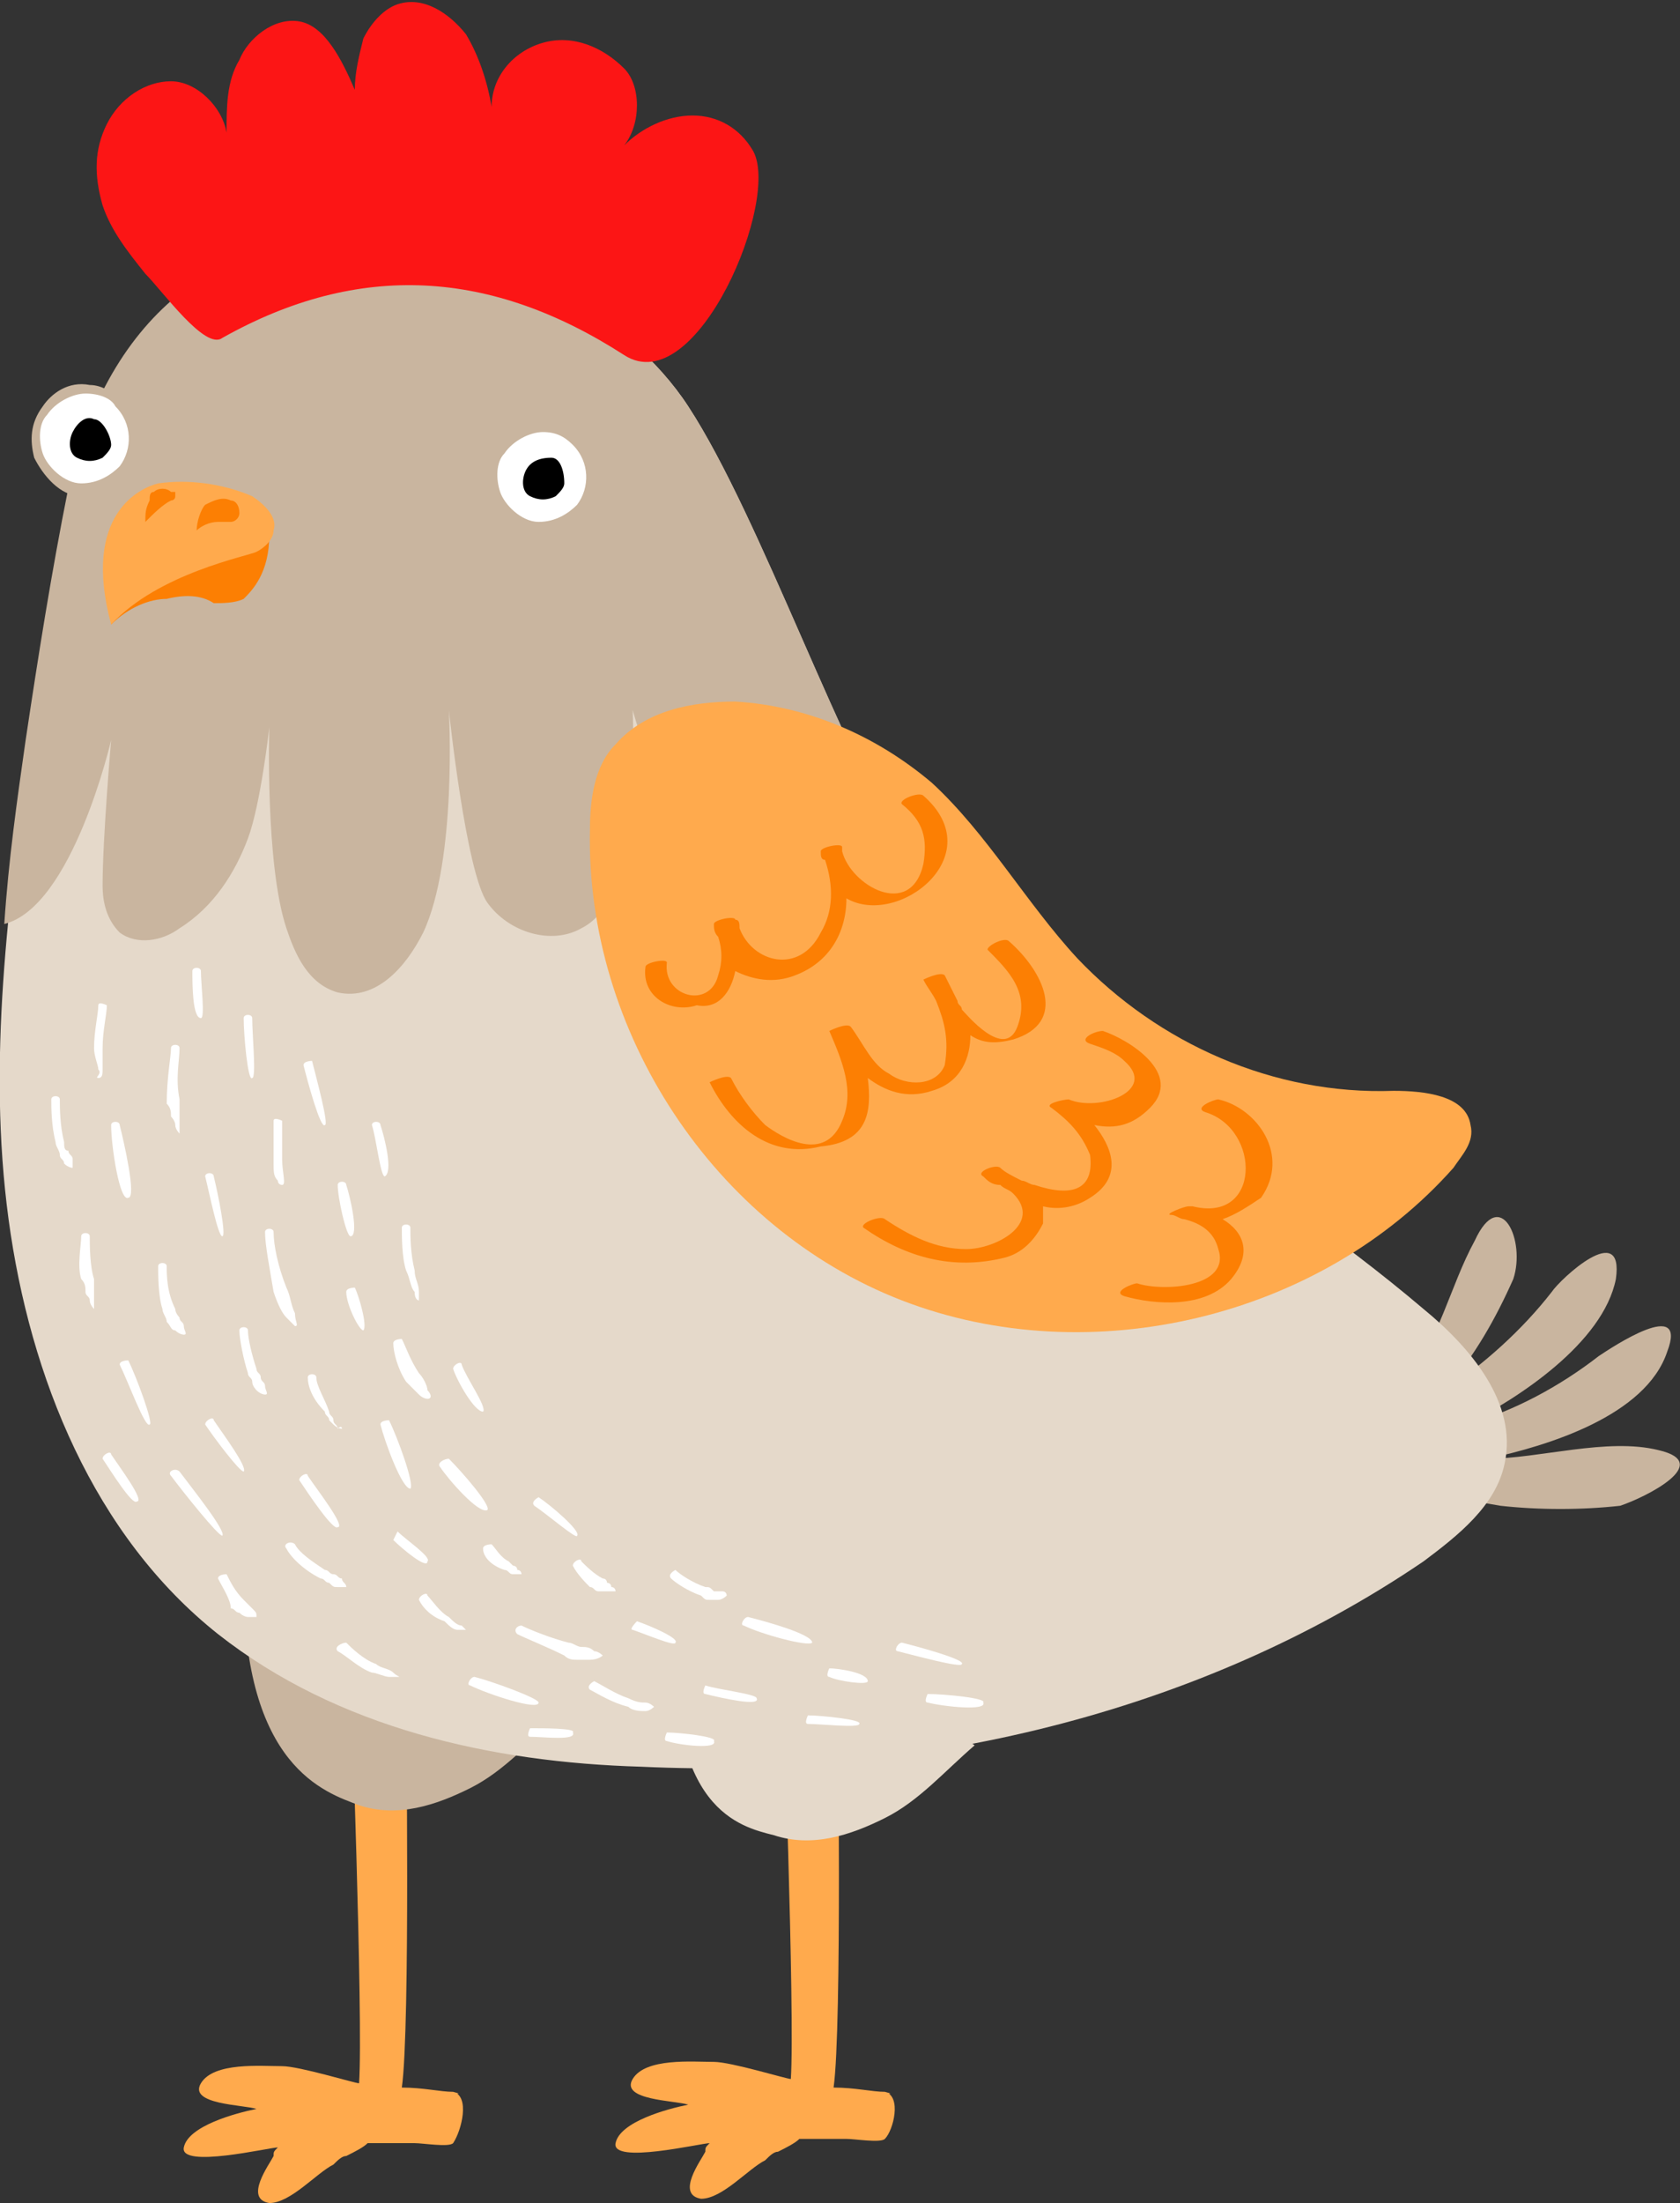 <?xml version="1.0" encoding="utf-8"?>
<!-- Generator: Adobe Illustrator 19.2.1, SVG Export Plug-In . SVG Version: 6.00 Build 0)  -->
<svg version="1.1" id="Layer_1" xmlns="http://www.w3.org/2000/svg" xmlns:xlink="http://www.w3.org/1999/xlink" x="0px" y="0px"
	 viewBox="0 0 39.3 51.5" style="enable-background:new 0 0 39.3 51.5;" xml:space="preserve">
<rect x="0" y="0" width="39.3" height="51.5" fill="#333333" stroke="none"/>
<style type="text/css">
	.st0{fill:#FFAA4D;}
	.st1{fill:#C9B59F;}
	.st2{fill:#E5D9CA;}
	.st3{fill:#FFFFFF;}
	.st4{fill:#FC7F03;}
	.st5{fill:#FC1515;}
</style>
<g>
	<path class="st0" d="M10.6,48.9c-0.3,0-0.7-0.1-1.2-0.1c0,0,0,0,0,0C9.6,47.4,9.5,40,9.5,40l-1.3-0.8c0,0,0.3,8,0.2,9.5
		c-0.1,0-1.4-0.4-1.8-0.4c-0.5,0-1.6-0.1-1.9,0.4c-0.3,0.5,1,0.5,1.3,0.6c-0.5,0.1-1.6,0.4-1.7,0.9c-0.1,0.5,2,0,2.2,0
		c-0.1,0.1-0.1,0.1-0.1,0.2c-0.1,0.2-0.7,1-0.1,1.1c0.5,0,1.1-0.7,1.5-0.9c0.1-0.1,0.2-0.2,0.3-0.2c0.2-0.1,0.4-0.2,0.5-0.3
		c0.4,0,0.7,0,1.1,0c0.2,0,0.8,0.1,0.9,0C10.8,49.8,11,49,10.6,48.9C10.3,48.9,11,49,10.6,48.9z"/>
	<path class="st0" d="M20.7,48.9c-0.3,0-0.7-0.1-1.2-0.1c0,0,0,0,0,0c0.2-1.4,0.1-8.9,0.1-8.9l-1.3-0.8c0,0,0.3,8,0.2,9.5
		c-0.1,0-1.4-0.4-1.8-0.4c-0.5,0-1.6-0.1-1.9,0.4c-0.3,0.5,1,0.5,1.3,0.6c-0.5,0.1-1.6,0.4-1.7,0.9c-0.1,0.5,2,0,2.2,0
		c-0.1,0.1-0.1,0.1-0.1,0.2c-0.1,0.2-0.7,1-0.1,1.1c0.5,0,1.1-0.7,1.5-0.9c0.1-0.1,0.2-0.2,0.3-0.2c0.2-0.1,0.4-0.2,0.5-0.3
		c0.4,0,0.7,0,1.1,0c0.2,0,0.8,0.1,0.9,0C20.9,49.8,21.1,49,20.7,48.9C20.4,48.9,21.1,49,20.7,48.9z"/>
	<path class="st1" d="M8.4,42.2c0.9,0.3,1.8,0,2.6-0.4c0.8-0.4,1.4-1.1,2.1-1.7c-3-2.1-3.8-2.5-7.4-3.1C5.7,41.3,7.6,41.9,8.4,42.2z
		"/>
	<path class="st2" d="M18.1,42.9c0.9,0.3,1.8,0,2.6-0.4c0.8-0.4,1.4-1.1,2.1-1.7c-3-2.1-3.4-2-7-2.7C15.6,42.3,17.3,42.7,18.1,42.9z
		"/>
	<path class="st1" d="M38.8,33.9c-1.2-0.3-2.8,0.2-4,0.2c1.4-0.3,3.7-1,4.2-2.5c0.5-1.3-1.3-0.1-1.6,0.1c-0.9,0.7-2,1.3-3.1,1.6
		c1.2-0.6,3.2-1.9,3.5-3.4c0.2-1.4-1.3,0-1.5,0.3c-0.7,0.9-1.6,1.7-2.5,2.3c0.7-0.8,1.2-1.7,1.6-2.6c0.3-0.9-0.3-2.2-0.9-0.9
		c-0.6,1.1-0.8,2.3-1.7,3.4c-0.1,0.1-1.6,1.2-1.5,1.4c0.1,0.1,0.2,0.1,0.4,0.1c-0.1,0-0.2,0.1-0.2,0.2c0.1,0.5,3,1,3.6,1.1
		c0.9,0.1,1.9,0.1,2.8,0C38.5,35,40.1,34.2,38.8,33.9z"/>
	<path class="st2" d="M1.7,11.5c-0.4,2-0.7,3.9-1,5.9c-0.5,3.7-1,7.4-0.5,11.1c0.5,3.7,2,7.4,4.9,9.7c2.8,2.2,6.4,3,9.9,3.1
		c6.4,0.3,13-1.2,18.3-4.8c0.8-0.6,1.7-1.3,1.9-2.3c0.3-1.4-0.8-2.7-1.9-3.6c-4-3.4-9-5.9-11.9-10.3c-1.7-2.6-3.6-8.2-5.3-10.8
		C13.3,5.2,3.7,2.6,1.7,11.5z"/>
	<path class="st1" d="M18,21.8c0.6-0.2,0.6-1,0.5-1.7c-0.2-1.2-0.6-3.5-0.6-3.5s1.4,3.6,3.2,4.3c0.3,0.1,0.6,0.2,0.9,0.2
		c-0.2-0.3-0.4-0.5-0.6-0.8c-1.7-2.6-3.6-8.2-5.3-10.8c-2.8-4.3-12.4-7-14.5,1.9c-0.4,2-0.7,3.9-1,5.9c-0.2,1.4-0.4,2.8-0.5,4.3
		c1.6-0.4,2.5-4.3,2.5-4.3s-0.2,2.3-0.2,3.4c0,0.4,0.1,0.8,0.4,1.1c0.4,0.3,1,0.2,1.4-0.1c0.8-0.5,1.3-1.3,1.6-2.1
		C6.1,18.8,6.3,17,6.3,17s-0.1,3.2,0.4,4.7c0.2,0.6,0.5,1.3,1.2,1.5c0.9,0.2,1.6-0.6,2-1.4c0.8-1.7,0.6-5.2,0.6-5.2s0.4,3.8,0.9,4.5
		c0.5,0.7,1.5,1,2.2,0.6c0.6-0.3,0.8-1,1-1.6c0.3-1.1,0.2-3.5,0.2-3.5s0.9,3.2,1.9,4.5C17,21.5,17.5,22,18,21.8z"/>
	<g>
		<path class="st1" d="M2.8,9.4c0.5,0.5,0.5,1.2,0.1,1.7c-0.2,0.3-0.6,0.5-1,0.5c-0.5,0-0.9-0.5-1.1-0.9C0.7,10.3,0.7,9.9,1,9.5
			C1.2,9.2,1.6,8.9,2.1,9C2.4,9,2.7,9.2,2.8,9.4z"/>
		<path class="st3" d="M13.4,10.4c0.4,0.4,0.4,1,0.1,1.4c-0.2,0.2-0.5,0.4-0.9,0.4c-0.4,0-0.8-0.4-0.9-0.7c-0.1-0.3-0.1-0.7,0.1-0.9
			c0.2-0.3,0.6-0.5,0.9-0.5C13,10.1,13.2,10.2,13.4,10.4z"/>
		<path d="M13.2,11.3c0,0.1-0.1,0.2-0.2,0.3c-0.2,0.1-0.4,0.1-0.6,0c-0.2-0.1-0.2-0.4-0.1-0.6c0.1-0.2,0.3-0.3,0.6-0.3
			C13.1,10.7,13.2,11,13.2,11.3z"/>
		<path class="st3" d="M2.7,9.5c0.4,0.4,0.4,1,0.1,1.4c-0.2,0.2-0.5,0.4-0.9,0.4c-0.4,0-0.8-0.4-0.9-0.7c-0.1-0.3-0.1-0.7,0.1-0.9
			c0.2-0.3,0.6-0.5,0.9-0.5C2.3,9.2,2.6,9.3,2.7,9.5z"/>
		<path d="M2.6,10.4c0,0.1-0.1,0.2-0.2,0.3c-0.2,0.1-0.4,0.1-0.6,0c-0.2-0.1-0.2-0.4-0.1-0.6S2,9.7,2.2,9.8
			C2.4,9.8,2.6,10.2,2.6,10.4z"/>
	</g>
	<g>
		<path class="st4" d="M3.9,14C3.5,14,3,14.2,2.6,14.6c0.1-0.8,0.7-1.5,1.4-1.8c0.7-0.4,1.6-0.5,2.3-0.3c0,0.9-0.4,1.3-0.6,1.5
			c-0.2,0.1-0.5,0.1-0.7,0.1C4.7,13.9,4.3,13.9,3.9,14z"/>
		<path class="st0" d="M3.7,11.3c-0.4,0.1-1.8,0.7-1.1,3.3C3.7,13.4,5.8,13,6,12.9c0.2-0.1,0.4-0.3,0.4-0.5c0.1-0.3-0.2-0.6-0.5-0.8
			C5.2,11.3,4.4,11.2,3.7,11.3z"/>
		<path class="st4" d="M5.4,11.7c-0.2-0.1-0.4,0-0.6,0.1c-0.1,0.1-0.2,0.4-0.2,0.6c0.1-0.1,0.3-0.2,0.5-0.2c0.1,0,0.2,0,0.3,0
			c0.1,0,0.2-0.1,0.2-0.2C5.6,11.8,5.5,11.7,5.4,11.7z"/>
		<path class="st4" d="M3.6,11.5c-0.1,0-0.1,0.1-0.1,0.2c-0.1,0.2-0.1,0.3-0.1,0.5C3.6,12,3.8,11.8,4,11.7c0,0,0.1,0,0.1-0.1
			c0,0,0-0.1,0-0.1c0,0-0.1,0-0.1,0C3.9,11.4,3.7,11.4,3.6,11.5z"/>
	</g>
	<g>
		<path class="st3" d="M2.3,23.5c0-0.1,0.2,0,0.2,0c0,0.2-0.1,0.6-0.1,1c0,0.2,0,0.3,0,0.5c0,0.1,0,0.2-0.1,0.2S2.4,25.1,2.3,25
			c0-0.1-0.1-0.3-0.1-0.5C2.2,24.1,2.3,23.7,2.3,23.5z"/>
		<path class="st3" d="M4,24.5c0-0.1,0.2-0.1,0.2,0c0,0.3-0.1,0.7,0,1.2c0,0.1,0,0.2,0,0.3c0,0.1,0,0.2,0,0.2c0,0.1,0,0.2,0,0.3
			c0,0-0.1-0.1-0.1-0.2c0-0.1-0.1-0.2-0.1-0.2c0-0.1,0-0.2-0.1-0.3C3.9,25.2,4,24.7,4,24.5z"/>
		<path class="st3" d="M1.2,25.7c0-0.1,0.2-0.1,0.2,0c0,0.2,0,0.6,0.1,1c0,0.1,0,0.2,0.1,0.2c0,0.1,0.1,0.1,0.1,0.2
			c0,0.1,0,0.2,0,0.2c0,0-0.1,0-0.2-0.1c0-0.1-0.1-0.1-0.1-0.2c0-0.1-0.1-0.2-0.1-0.3C1.2,26.3,1.2,25.9,1.2,25.7z"/>
		<path class="st3" d="M4.5,22.7c0-0.1,0.2-0.1,0.2,0c0,0.3,0.1,1.1,0,1.1C4.5,23.8,4.5,23,4.5,22.7z"/>
		<path class="st3" d="M5.7,23.8c0-0.1,0.2-0.1,0.2,0c0,0.4,0.1,1.4,0,1.4C5.8,25.3,5.7,24.2,5.7,23.8z"/>
		<path class="st3" d="M7.1,24.9c0-0.1,0.2-0.1,0.2-0.1c0.1,0.4,0.4,1.5,0.3,1.5C7.5,26.4,7.2,25.3,7.1,24.9z"/>
		<path class="st3" d="M6.4,26.2c0-0.1,0.2,0,0.2,0c0,0.2,0,0.5,0,0.9c0,0.3,0.1,0.6,0,0.6c0,0-0.1,0-0.1-0.1
			c-0.1-0.1-0.1-0.2-0.1-0.4C6.4,26.8,6.4,26.4,6.4,26.2z"/>
		<path class="st3" d="M2.6,26.3c0-0.1,0.2-0.1,0.2,0C2.9,26.7,3.2,28,3,28C2.8,28.1,2.6,26.8,2.6,26.3z"/>
		<path class="st3" d="M4.8,27.5c0-0.1,0.2-0.1,0.2,0c0.1,0.4,0.3,1.4,0.2,1.4C5.1,28.9,4.9,27.9,4.8,27.5z"/>
		<path class="st3" d="M1.9,28.9c0-0.1,0.2-0.1,0.2,0c0,0.2,0,0.7,0.1,1c0,0.1,0,0.2,0,0.3c0,0.1,0,0.2,0,0.2c0,0.1,0,0.2,0,0.2
			c0,0-0.1-0.1-0.1-0.2c0-0.1-0.1-0.1-0.1-0.2c0-0.1,0-0.2-0.1-0.3C1.8,29.6,1.9,29.1,1.9,28.9z"/>
		<path class="st3" d="M3.7,29.6c0-0.1,0.2-0.1,0.2,0c0,0.2,0,0.6,0.2,1c0,0.1,0.1,0.2,0.1,0.2c0,0.1,0.1,0.1,0.1,0.2
			c0,0.1,0.1,0.2,0,0.2c0,0-0.1,0-0.2-0.1C4,31.1,4,31,3.9,30.9c0-0.1-0.1-0.2-0.1-0.3C3.7,30.3,3.7,29.8,3.7,29.6z"/>
		<path class="st3" d="M6.2,28.8c0-0.1,0.2-0.1,0.2,0c0,0.3,0.1,0.8,0.3,1.3c0.1,0.2,0.1,0.4,0.2,0.6c0,0.2,0.1,0.3,0,0.3
			c0,0-0.1-0.1-0.2-0.2c-0.1-0.1-0.2-0.3-0.3-0.6C6.3,29.6,6.2,29.1,6.2,28.8z"/>
		<path class="st3" d="M7.9,27.7c0-0.1,0.2-0.1,0.2,0c0.1,0.3,0.3,1.2,0.1,1.2C8.1,28.9,7.9,28,7.9,27.7z"/>
		<path class="st3" d="M8.7,26.3c0-0.1,0.2-0.1,0.2,0c0.1,0.3,0.3,1.1,0.1,1.2C8.9,27.5,8.8,26.6,8.7,26.3z"/>
		<path class="st3" d="M8.1,30.2c0-0.1,0.2-0.1,0.2-0.1c0.1,0.2,0.3,0.9,0.2,1C8.4,31.1,8.1,30.5,8.1,30.2z"/>
		<path class="st3" d="M9.4,28.7c0-0.1,0.2-0.1,0.2,0c0,0.2,0,0.6,0.1,1c0,0.2,0.1,0.3,0.1,0.5c0,0.1,0,0.2,0,0.2c0,0-0.1,0-0.1-0.2
			c-0.1-0.1-0.1-0.3-0.2-0.5C9.4,29.4,9.4,28.9,9.4,28.7z"/>
		<path class="st3" d="M5.6,31.1c0-0.1,0.2-0.1,0.2,0c0,0.2,0.1,0.6,0.2,0.9c0,0.1,0.1,0.1,0.1,0.2c0,0.1,0.1,0.1,0.1,0.2
			c0,0.1,0.1,0.2,0,0.2c0,0-0.1,0-0.2-0.1c0,0-0.1-0.1-0.1-0.2c0-0.1-0.1-0.1-0.1-0.2C5.7,31.8,5.6,31.3,5.6,31.1z"/>
		<path class="st3" d="M2.8,31.9c0-0.1,0.2-0.1,0.2-0.1c0.2,0.4,0.6,1.5,0.5,1.5C3.4,33.4,3,32.3,2.8,31.9z"/>
		<path class="st3" d="M4.8,33.3c0-0.1,0.2-0.2,0.2-0.1c0.2,0.3,0.8,1.1,0.7,1.2C5.6,34.4,5,33.6,4.8,33.3z"/>
		<path class="st3" d="M7.2,32.2c0-0.1,0.2-0.1,0.2,0c0,0.2,0.2,0.5,0.3,0.8c0,0.1,0.1,0.1,0.1,0.2c0,0.1,0.1,0.1,0.1,0.2
			C8,33.3,8,33.4,8,33.4c0,0-0.1,0-0.2-0.1c0,0-0.1-0.1-0.1-0.1c0-0.1-0.1-0.1-0.1-0.2C7.3,32.7,7.2,32.4,7.2,32.2z"/>
		<path class="st3" d="M9.2,31.4c0-0.1,0.2-0.1,0.2-0.1c0.1,0.2,0.2,0.5,0.4,0.8c0.1,0.1,0.2,0.3,0.2,0.4c0.1,0.1,0.1,0.2,0,0.2
			c0,0-0.1,0-0.2-0.1c-0.1-0.1-0.2-0.2-0.3-0.3C9.3,32,9.2,31.6,9.2,31.4z"/>
		<path class="st3" d="M8.9,33.3c0-0.1,0.2-0.1,0.2-0.1c0.2,0.4,0.6,1.5,0.5,1.6C9.4,34.8,9,33.7,8.9,33.3z"/>
		<path class="st3" d="M10.6,32c0-0.1,0.2-0.2,0.2-0.1c0.1,0.3,0.6,1,0.5,1.1C11.1,33,10.7,32.3,10.6,32z"/>
		<path class="st3" d="M10.3,34.3c-0.1-0.1,0.1-0.2,0.2-0.2c0.3,0.3,1,1.1,0.9,1.2C11.2,35.4,10.5,34.6,10.3,34.3z"/>
		<path class="st3" d="M7,34.6c0-0.1,0.2-0.2,0.2-0.1c0.2,0.3,0.9,1.2,0.7,1.2C7.8,35.8,7.2,34.9,7,34.6z"/>
		<path class="st3" d="M4,34.5c-0.1-0.1,0.1-0.2,0.2-0.1c0.3,0.4,1.1,1.4,1,1.5C5.1,35.9,4.3,34.9,4,34.5z"/>
		<path class="st3" d="M2.4,34.1c0-0.1,0.2-0.2,0.2-0.1c0.2,0.3,0.8,1.1,0.6,1.1C3.1,35.2,2.6,34.4,2.4,34.1z"/>
		<path class="st3" d="M6.7,36.2c-0.1-0.1,0.1-0.2,0.2-0.1c0.1,0.2,0.4,0.4,0.7,0.6c0.1,0,0.1,0.1,0.2,0.1c0.1,0,0.1,0.1,0.2,0.1
			C8,37,8.1,37,8.1,37.1c0,0-0.1,0-0.2,0c-0.1,0-0.1,0-0.2-0.1c-0.1,0-0.1-0.1-0.2-0.1C7.1,36.7,6.8,36.4,6.7,36.2z"/>
		<path class="st3" d="M9.2,36c0,0,0.1-0.2,0.1-0.2c0.2,0.2,0.8,0.6,0.7,0.7C10,36.7,9.4,36.2,9.2,36z"/>
		<path class="st3" d="M12.5,35.2c-0.1-0.1,0.1-0.2,0.1-0.2c0.3,0.2,1,0.8,0.9,0.9C13.5,36,12.8,35.4,12.5,35.2z"/>
		<path class="st3" d="M11.3,36.2c0-0.1,0.2-0.1,0.2-0.1c0.1,0.1,0.2,0.3,0.4,0.4c0,0,0.1,0.1,0.1,0.1c0,0,0.1,0,0.1,0.1
			c0.1,0,0.1,0.1,0.1,0.1c0,0-0.1,0-0.1,0c0,0-0.1,0-0.1,0c-0.1,0-0.1-0.1-0.2-0.1C11.5,36.6,11.3,36.4,11.3,36.2z"/>
		<path class="st3" d="M9.8,37.4c0-0.1,0.2-0.2,0.2-0.1c0.1,0.1,0.3,0.4,0.5,0.5c0.1,0.1,0.2,0.2,0.3,0.2c0.1,0.1,0.1,0.1,0.1,0.1
			c0,0-0.1,0-0.2,0c-0.1,0-0.2-0.1-0.3-0.2C10.1,37.8,9.9,37.6,9.8,37.4z"/>
		<path class="st3" d="M5.1,36.9c0-0.1,0.2-0.1,0.2-0.1c0.1,0.2,0.2,0.4,0.4,0.6c0,0,0.1,0.1,0.1,0.1c0,0,0.1,0.1,0.1,0.1
			c0.1,0.1,0.1,0.1,0.1,0.2c0,0-0.1,0-0.2,0c0,0-0.1,0-0.2-0.1c-0.1,0-0.1-0.1-0.2-0.1C5.4,37.4,5.2,37.1,5.1,36.9z"/>
		<path class="st3" d="M7.9,38.6c-0.1-0.1,0.1-0.2,0.2-0.2c0.1,0.1,0.4,0.4,0.7,0.5c0.1,0.1,0.3,0.1,0.4,0.2
			c0.1,0.1,0.2,0.1,0.1,0.1c0,0-0.1,0-0.2,0c-0.1,0-0.3-0.1-0.4-0.1C8.4,39,8.1,38.7,7.9,38.6z"/>
		<path class="st3" d="M12.1,38.2c-0.1-0.1,0-0.2,0.1-0.2c0.2,0.1,0.7,0.3,1.1,0.4c0.1,0,0.2,0.1,0.3,0.1c0.1,0,0.2,0,0.3,0.1
			c0.1,0,0.2,0.1,0.2,0.1c0,0-0.1,0.1-0.3,0.1c-0.1,0-0.2,0-0.3,0c-0.1,0-0.2,0-0.3-0.1C12.8,38.5,12.3,38.3,12.1,38.2z"/>
		<path class="st3" d="M13.4,36.6c0-0.1,0.2-0.2,0.2-0.1c0.1,0.1,0.3,0.3,0.5,0.4c0.1,0,0.1,0.1,0.1,0.1c0,0,0.1,0,0.1,0.1
			c0.1,0,0.1,0.1,0.1,0.1c0,0-0.1,0-0.2,0c0,0-0.1,0-0.2,0c-0.1,0-0.1-0.1-0.2-0.1C13.7,37,13.5,36.8,13.4,36.6z"/>
		<path class="st3" d="M11,39.4c-0.1,0,0-0.2,0.1-0.2c0.4,0.1,1.5,0.5,1.5,0.6C12.6,40,11.4,39.6,11,39.4z"/>
		<path class="st3" d="M15.7,36.9c-0.1-0.1,0.1-0.2,0.1-0.2c0.1,0.1,0.4,0.3,0.7,0.4c0.1,0,0.1,0,0.2,0.1c0.1,0,0.1,0,0.2,0
			c0.1,0,0.1,0.1,0.1,0.1c0,0-0.1,0.1-0.2,0.1c-0.1,0-0.1,0-0.2,0c-0.1,0-0.1,0-0.2-0.1C16.1,37.2,15.8,37,15.7,36.9z"/>
		<path class="st3" d="M14.8,38.1c-0.1,0,0.1-0.2,0.1-0.2c0.3,0.1,1,0.4,0.9,0.5C15.8,38.5,15.1,38.2,14.8,38.1z"/>
		<path class="st3" d="M13.8,39.5c-0.1-0.1,0.1-0.2,0.1-0.2c0.2,0.1,0.5,0.3,0.8,0.4c0.2,0.1,0.3,0.1,0.4,0.1c0.1,0,0.2,0.1,0.2,0.1
			c0,0-0.1,0.1-0.2,0.1c-0.1,0-0.3,0-0.4-0.1C14.3,39.8,14,39.6,13.8,39.5z"/>
		<path class="st3" d="M16.5,39.6c-0.1,0,0-0.2,0-0.2c0.3,0.1,1.2,0.2,1.2,0.3C17.8,39.9,16.9,39.7,16.5,39.6z"/>
		<path class="st3" d="M17.4,38c-0.1,0,0-0.2,0.1-0.2c0.4,0.1,1.5,0.4,1.5,0.6C18.9,38.5,17.8,38.2,17.4,38z"/>
		<path class="st3" d="M15.6,40.7c-0.1,0,0-0.2,0-0.2c0.3,0,1.2,0.1,1.1,0.2C16.8,40.9,15.9,40.8,15.6,40.7z"/>
		<path class="st3" d="M12.4,40.6c-0.1,0,0-0.2,0-0.2c0.3,0,1.1,0,1,0.1C13.5,40.7,12.7,40.6,12.4,40.6z"/>
		<path class="st3" d="M18.9,40.3c-0.1,0,0-0.2,0-0.2c0.3,0,1.3,0.1,1.2,0.2C20.1,40.4,19.2,40.3,18.9,40.3z"/>
		<path class="st3" d="M19.4,39.2c-0.1,0,0-0.2,0-0.2c0.2,0,0.9,0.1,0.9,0.3C20.3,39.4,19.6,39.3,19.4,39.2z"/>
		<path class="st3" d="M21.7,39.8c-0.1,0,0-0.2,0-0.2c0.4,0,1.4,0.1,1.3,0.2C23.1,40,22.1,39.9,21.7,39.8z"/>
		<path class="st3" d="M21,38.6c-0.1,0,0-0.2,0.1-0.2c0.4,0.1,1.5,0.4,1.4,0.5C22.5,39,21.4,38.7,21,38.6z"/>
	</g>
	<path class="st5" d="M14.6,3.4c0.4-0.4,1-0.7,1.6-0.7c0.6,0,1.1,0.3,1.4,0.8c0.7,1.1-1.3,5.9-3,4.8c-3.1-2-6.2-2.2-9.4-0.4
		C4.8,8.2,3.8,6.8,3.4,6.4c-0.4-0.5-0.8-1-1-1.6C2.2,4.1,2.2,3.5,2.5,2.9c0.3-0.6,0.9-1,1.5-1c0.6,0,1.2,0.6,1.3,1.2
		c0-0.6,0-1.2,0.3-1.7c0.2-0.5,0.8-1,1.4-0.9C7.6,0.6,8,1.4,8.3,2.1c0-0.4,0.1-0.8,0.2-1.2C8.7,0.5,9,0.2,9.3,0.1
		c0.6-0.2,1.2,0.2,1.6,0.7c0.3,0.5,0.5,1.1,0.6,1.7c0-0.7,0.5-1.3,1.2-1.5c0.7-0.2,1.4,0.1,1.9,0.6C15,2,15,2.9,14.6,3.4z"/>
	<path class="st0" d="M13.8,19.4c-0.1,4.7,2.9,9.3,7.3,11c4.4,1.7,9.8,0.4,12.9-3.1c0.2-0.3,0.5-0.6,0.4-1c-0.1-0.7-1.1-0.8-1.8-0.8
		c-2.8,0.1-5.5-1.1-7.4-3.1c-1.2-1.3-2.1-2.9-3.4-4.1c-1.3-1.1-2.9-1.8-4.6-1.9c-1,0-2.1,0.2-2.8,1C13.9,17.9,13.8,18.7,13.8,19.4z"
		/>
	<g>
		<path class="st4" d="M17.2,22.7c0.4,0.2,0.9,0.3,1.4,0.1c0.8-0.3,1.2-1,1.2-1.8c1.2,0.7,3.4-1,1.8-2.4c-0.1-0.1-0.6,0.1-0.5,0.2
			c0.5,0.4,0.6,0.8,0.5,1.4c-0.3,1.3-1.7,0.5-1.9-0.3c0,0,0-0.1,0-0.1c0-0.1-0.5,0-0.5,0.1c0,0.1,0,0.2,0.1,0.2
			c0.2,0.6,0.2,1.2-0.1,1.7c-0.5,1-1.6,0.7-1.9-0.1c0-0.1,0-0.2-0.1-0.2c0-0.1-0.5,0-0.5,0.1c0,0.1,0,0.2,0.1,0.3
			c0.1,0.3,0.1,0.6,0,0.9c-0.2,0.8-1.3,0.5-1.2-0.3c0-0.1-0.5,0-0.5,0.1c-0.1,0.7,0.6,1.1,1.2,0.9C16.8,23.6,17.1,23.2,17.2,22.7z"
			/>
		<path class="st4" d="M20.3,25.2c0.4,0.3,0.9,0.5,1.5,0.3c0.7-0.2,0.9-0.8,0.9-1.3c0.3,0.2,0.6,0.2,1,0.1c1.3-0.4,0.7-1.6-0.1-2.3
			c-0.1-0.1-0.5,0.1-0.5,0.2c0.5,0.5,1,1,0.7,1.8c-0.3,0.8-1.2-0.3-1.3-0.4c0-0.1-0.1-0.1-0.1-0.2c-0.1-0.2-0.2-0.4-0.3-0.6
			c-0.1-0.1-0.5,0.1-0.5,0.1c0.1,0.2,0.2,0.3,0.3,0.5c0.2,0.5,0.3,0.9,0.2,1.5c-0.2,0.5-0.9,0.5-1.3,0.2c-0.4-0.2-0.6-0.7-0.9-1.1
			c-0.1-0.1-0.5,0.1-0.5,0.1c0.3,0.7,0.6,1.4,0.3,2.1c-0.4,1-1.4,0.4-1.8,0.1c-0.3-0.3-0.6-0.7-0.8-1.1c-0.1-0.1-0.5,0.1-0.5,0.1
			c0.5,1,1.4,1.8,2.6,1.5C20.3,26.7,20.4,26,20.3,25.2z"/>
		<path class="st4" d="M28.5,25.7c-0.1,0-0.6,0.2-0.3,0.3c1.3,0.4,1.3,2.6-0.3,2.2c0,0,0,0,0,0c0,0-0.1,0-0.1,0l0,0c0,0,0,0,0,0
			c-0.1,0-0.6,0.2-0.4,0.2c0.1,0,0.2,0.1,0.3,0.1c0.4,0.1,0.7,0.3,0.8,0.7c0.3,0.9-1.3,1-1.9,0.8c-0.1,0-0.6,0.2-0.3,0.3
			c0.7,0.2,1.9,0.3,2.5-0.4c0.5-0.6,0.3-1.1-0.2-1.4c0.3-0.1,0.6-0.3,0.9-0.5C30.2,27,29.4,25.9,28.5,25.7z"/>
		<path class="st4" d="M26.9,25.9c0.8-0.8-0.5-1.6-1.1-1.8c-0.2,0-0.6,0.2-0.3,0.3c0.3,0.1,0.6,0.2,0.8,0.4c0.8,0.7-0.6,1.2-1.3,0.9
			c-0.1,0-0.6,0.1-0.4,0.2c0.4,0.3,0.7,0.6,0.9,1.1c0.1,0.8-0.4,1-1.3,0.7c-0.1,0-0.2-0.1-0.3-0.1c-0.2-0.1-0.4-0.2-0.5-0.3
			c-0.1-0.1-0.6,0.1-0.4,0.2c0.1,0.1,0.2,0.2,0.4,0.2c0.1,0.1,0.2,0.1,0.3,0.2c0.7,0.7-0.4,1.3-1.1,1.3c-0.7,0-1.3-0.3-1.9-0.7
			c-0.1-0.1-0.6,0.1-0.5,0.2c1,0.7,2.1,1,3.3,0.7c0.4-0.1,0.7-0.4,0.9-0.8c0-0.1,0-0.3,0-0.4c0.4,0.1,0.8,0,1.1-0.2
			c0.8-0.5,0.5-1.2,0.1-1.7C26.1,26.4,26.5,26.3,26.9,25.9z"/>
	</g>
</g>
</svg>

